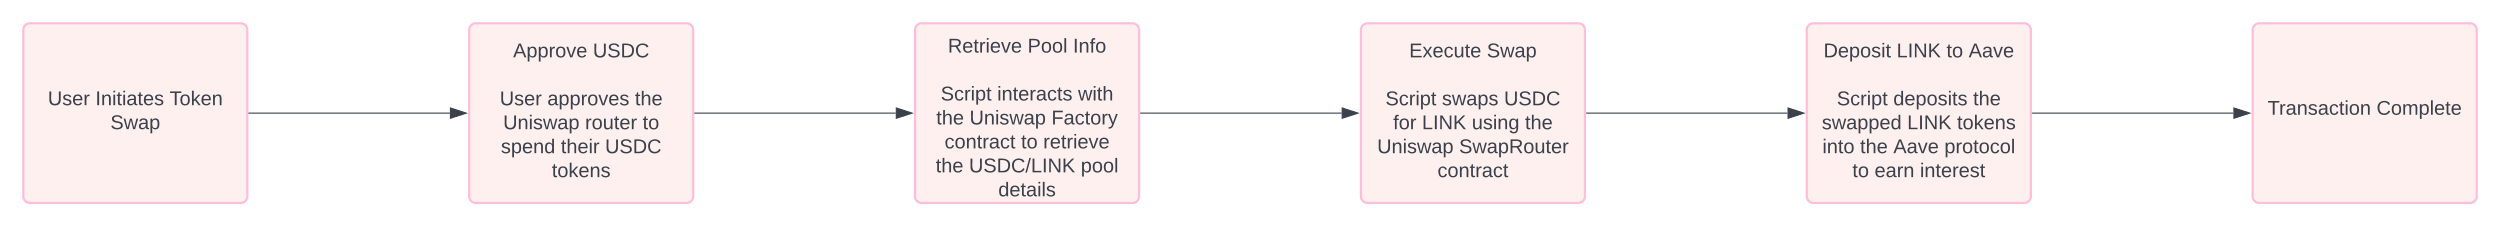 <svg xmlns="http://www.w3.org/2000/svg" xmlns:xlink="http://www.w3.org/1999/xlink" xmlns:lucid="lucid" width="2254" height="204"><g transform="translate(399.569 967.835)" lucid:page-tab-id="0_0"><path d="M-378.57-940.84a6 6 0 0 1 6-6h190a6 6 0 0 1 6 6v150a6 6 0 0 1-6 6h-190a6 6 0 0 1-6-6z" stroke="#febed9" stroke-width="2" fill="#fff0f0"/><use xlink:href="#a" transform="matrix(1,0,0,1,-366.569,-934.835) translate(10.125 61.837)"/><use xlink:href="#b" transform="matrix(1,0,0,1,-366.569,-934.835) translate(53.025 61.837)"/><use xlink:href="#c" transform="matrix(1,0,0,1,-366.569,-934.835) translate(119.925 61.837)"/><use xlink:href="#d" transform="matrix(1,0,0,1,-366.569,-934.835) translate(66.525 83.438)"/><path d="M23.43-940.84a6 6 0 0 1 6-6h190a6 6 0 0 1 6 6v150a6 6 0 0 1-6 6h-190a6 6 0 0 1-6-6z" stroke="#febed9" stroke-width="2" fill="#fff0f0"/><use xlink:href="#e" transform="matrix(1,0,0,1,35.431,-934.835) translate(27.6 18.712)"/><use xlink:href="#f" transform="matrix(1,0,0,1,35.431,-934.835) translate(99.55 18.712)"/><use xlink:href="#g" transform="matrix(1,0,0,1,35.431,-934.835) translate(89 40.312)"/><use xlink:href="#a" transform="matrix(1,0,0,1,35.431,-934.835) translate(15.575 61.913)"/><use xlink:href="#h" transform="matrix(1,0,0,1,35.431,-934.835) translate(58.475 61.913)"/><use xlink:href="#i" transform="matrix(1,0,0,1,35.431,-934.835) translate(137.425 61.913)"/><use xlink:href="#j" transform="matrix(1,0,0,1,35.431,-934.835) translate(18.625 83.513)"/><use xlink:href="#k" transform="matrix(1,0,0,1,35.431,-934.835) translate(92.475 83.513)"/><use xlink:href="#l" transform="matrix(1,0,0,1,35.431,-934.835) translate(144.375 83.513)"/><use xlink:href="#m" transform="matrix(1,0,0,1,35.431,-934.835) translate(16.625 105.113)"/><use xlink:href="#n" transform="matrix(1,0,0,1,35.431,-934.835) translate(70.625 105.113)"/><use xlink:href="#o" transform="matrix(1,0,0,1,35.431,-934.835) translate(110.525 105.113)"/><use xlink:href="#p" transform="matrix(1,0,0,1,35.431,-934.835) translate(62.5 126.713)"/><path d="M425.43-940.84a6 6 0 0 1 6-6h190a6 6 0 0 1 6 6v150a6 6 0 0 1-6 6h-190a6 6 0 0 1-6-6z" stroke="#febed9" stroke-width="2" fill="#fff0f0"/><use xlink:href="#q" transform="matrix(1,0,0,1,437.431,-934.835) translate(17.6 14.4)"/><use xlink:href="#r" transform="matrix(1,0,0,1,437.431,-934.835) translate(89.45 14.4)"/><use xlink:href="#s" transform="matrix(1,0,0,1,437.431,-934.835) translate(130.4 14.4)"/><use xlink:href="#g" transform="matrix(1,0,0,1,437.431,-934.835) translate(89 36)"/><use xlink:href="#t" transform="matrix(1,0,0,1,437.431,-934.835) translate(11.15 57.6)"/><use xlink:href="#u" transform="matrix(1,0,0,1,437.431,-934.835) translate(62.05 57.6)"/><use xlink:href="#v" transform="matrix(1,0,0,1,437.431,-934.835) translate(134.95 57.6)"/><use xlink:href="#w" transform="matrix(1,0,0,1,437.431,-934.835) translate(7.125 79.2)"/><use xlink:href="#j" transform="matrix(1,0,0,1,437.431,-934.835) translate(37.125 79.2)"/><use xlink:href="#x" transform="matrix(1,0,0,1,437.431,-934.835) translate(110.975 79.2)"/><use xlink:href="#y" transform="matrix(1,0,0,1,437.431,-934.835) translate(14.6 100.8)"/><use xlink:href="#z" transform="matrix(1,0,0,1,437.431,-934.835) translate(83.55 100.8)"/><use xlink:href="#A" transform="matrix(1,0,0,1,437.431,-934.835) translate(103.55 100.8)"/><use xlink:href="#w" transform="matrix(1,0,0,1,437.431,-934.835) translate(6.625 122.4)"/><use xlink:href="#B" transform="matrix(1,0,0,1,437.431,-934.835) translate(36.625 122.4)"/><use xlink:href="#C" transform="matrix(1,0,0,1,437.431,-934.835) translate(137.425 122.4)"/><use xlink:href="#D" transform="matrix(1,0,0,1,437.431,-934.835) translate(63.05 144)"/><path d="M827.43-940.84a6 6 0 0 1 6-6h190a6 6 0 0 1 6 6v150a6 6 0 0 1-6 6h-190a6 6 0 0 1-6-6z" stroke="#febed9" stroke-width="2" fill="#fff0f0"/><g><use xlink:href="#E" transform="matrix(1,0,0,1,839.431,-934.835) translate(31.525 18.712)"/><use xlink:href="#F" transform="matrix(1,0,0,1,839.431,-934.835) translate(101.525 18.712)"/><use xlink:href="#g" transform="matrix(1,0,0,1,839.431,-934.835) translate(89 40.312)"/><use xlink:href="#t" transform="matrix(1,0,0,1,839.431,-934.835) translate(10.15 61.913)"/><use xlink:href="#G" transform="matrix(1,0,0,1,839.431,-934.835) translate(61.05 61.913)"/><use xlink:href="#o" transform="matrix(1,0,0,1,839.431,-934.835) translate(117 61.913)"/><use xlink:href="#H" transform="matrix(1,0,0,1,839.431,-934.835) translate(17.075 83.513)"/><use xlink:href="#I" transform="matrix(1,0,0,1,839.431,-934.835) translate(43.025 83.513)"/><use xlink:href="#J" transform="matrix(1,0,0,1,839.431,-934.835) translate(87.975 83.513)"/><use xlink:href="#i" transform="matrix(1,0,0,1,839.431,-934.835) translate(135.925 83.513)"/><use xlink:href="#j" transform="matrix(1,0,0,1,839.431,-934.835) translate(2.65 105.113)"/><use xlink:href="#K" transform="matrix(1,0,0,1,839.431,-934.835) translate(76.5 105.113)"/><use xlink:href="#L" transform="matrix(1,0,0,1,839.431,-934.835) translate(57.025 126.713)"/></g><path d="M1229.43-940.84a6 6 0 0 1 6-6h190a6 6 0 0 1 6 6v150a6 6 0 0 1-6 6h-190a6 6 0 0 1-6-6z" stroke="#febed9" stroke-width="2" fill="#fff0f0"/><g><use xlink:href="#M" transform="matrix(1,0,0,1,1241.431,-934.835) translate(3.075 18.712)"/><use xlink:href="#I" transform="matrix(1,0,0,1,1241.431,-934.835) translate(68.975 18.712)"/><use xlink:href="#z" transform="matrix(1,0,0,1,1241.431,-934.835) translate(113.925 18.712)"/><use xlink:href="#N" transform="matrix(1,0,0,1,1241.431,-934.835) translate(133.925 18.712)"/><use xlink:href="#g" transform="matrix(1,0,0,1,1241.431,-934.835) translate(89 40.312)"/><use xlink:href="#t" transform="matrix(1,0,0,1,1241.431,-934.835) translate(15.075 61.913)"/><use xlink:href="#O" transform="matrix(1,0,0,1,1241.431,-934.835) translate(65.975 61.913)"/><use xlink:href="#i" transform="matrix(1,0,0,1,1241.431,-934.835) translate(137.925 61.913)"/><use xlink:href="#P" transform="matrix(1,0,0,1,1241.431,-934.835) translate(1.55 83.513)"/><use xlink:href="#I" transform="matrix(1,0,0,1,1241.431,-934.835) translate(78.5 83.513)"/><use xlink:href="#Q" transform="matrix(1,0,0,1,1241.431,-934.835) translate(123.45 83.513)"/><use xlink:href="#R" transform="matrix(1,0,0,1,1241.431,-934.835) translate(2.075 105.113)"/><use xlink:href="#w" transform="matrix(1,0,0,1,1241.431,-934.835) translate(36.025 105.113)"/><use xlink:href="#S" transform="matrix(1,0,0,1,1241.431,-934.835) translate(66.025 105.113)"/><use xlink:href="#T" transform="matrix(1,0,0,1,1241.431,-934.835) translate(112.025 105.113)"/><use xlink:href="#z" transform="matrix(1,0,0,1,1241.431,-934.835) translate(29.075 126.713)"/><use xlink:href="#U" transform="matrix(1,0,0,1,1241.431,-934.835) translate(49.075 126.713)"/><use xlink:href="#V" transform="matrix(1,0,0,1,1241.431,-934.835) translate(90.025 126.713)"/></g><path d="M1631.43-940.84a6 6 0 0 1 6-6h190a6 6 0 0 1 6 6v150a6 6 0 0 1-6 6h-190a6 6 0 0 1-6-6z" stroke="#febed9" stroke-width="2" fill="#fff0f0"/><g><use xlink:href="#W" transform="matrix(1,0,0,1,1643.431,-934.835) translate(1.475 70.463)"/><use xlink:href="#X" transform="matrix(1,0,0,1,1643.431,-934.835) translate(99.675 70.463)"/></g><path d="M-175.07-865.84H6.05" stroke="#3a414a" fill="none"/><path d="M-175.06-865.36h-.5v-.95h.5z" stroke="#3a414a" stroke-width=".05" fill="#3a414a"/><path d="M20.8-865.84L6.56-861.2v-9.27z" stroke="#3a414a" fill="#3a414a"/><path d="M226.93-865.84h181.12" stroke="#3a414a" fill="none"/><path d="M226.94-865.36h-.5v-.95h.5z" stroke="#3a414a" stroke-width=".05" fill="#3a414a"/><path d="M422.8-865.84l-14.25 4.64v-9.27z" stroke="#3a414a" fill="#3a414a"/><path d="M628.93-865.84h181.12" stroke="#3a414a" fill="none"/><path d="M628.94-865.36h-.5v-.95h.5z" stroke="#3a414a" stroke-width=".05" fill="#3a414a"/><path d="M824.8-865.84l-14.25 4.64v-9.27z" stroke="#3a414a" fill="#3a414a"/><path d="M1030.93-865.84h181.12" stroke="#3a414a" fill="none"/><path d="M1030.94-865.36h-.5v-.95h.5z" stroke="#3a414a" stroke-width=".05" fill="#3a414a"/><path d="M1226.8-865.84l-14.25 4.64v-9.27z" stroke="#3a414a" fill="#3a414a"/><path d="M1432.93-865.84h181.12" stroke="#3a414a" fill="none"/><path d="M1432.94-865.36h-.5v-.95h.5z" stroke="#3a414a" stroke-width=".05" fill="#3a414a"/><path d="M1628.8-865.84l-14.25 4.64v-9.27z" stroke="#3a414a" fill="#3a414a"/><defs><path fill="#3a414a" d="M232-93c-1 65-40 97-104 97C67 4 28-28 28-90v-158h33c8 89-33 224 67 224 102 0 64-133 71-224h33v155" id="Y"/><path fill="#3a414a" d="M135-143c-3-34-86-38-87 0 15 53 115 12 119 90S17 21 10-45l28-5c4 36 97 45 98 0-10-56-113-15-118-90-4-57 82-63 122-42 12 7 21 19 24 35" id="Z"/><path fill="#3a414a" d="M100-194c63 0 86 42 84 106H49c0 40 14 67 53 68 26 1 43-12 49-29l28 8c-11 28-37 45-77 45C44 4 14-33 15-96c1-61 26-98 85-98zm52 81c6-60-76-77-97-28-3 7-6 17-6 28h103" id="aa"/><path fill="#3a414a" d="M114-163C36-179 61-72 57 0H25l-1-190h30c1 12-1 29 2 39 6-27 23-49 58-41v29" id="ab"/><g id="a"><use transform="matrix(0.05,0,0,0.05,0,0)" xlink:href="#Y"/><use transform="matrix(0.05,0,0,0.05,12.95,0)" xlink:href="#Z"/><use transform="matrix(0.05,0,0,0.05,21.95,0)" xlink:href="#aa"/><use transform="matrix(0.05,0,0,0.05,31.95,0)" xlink:href="#ab"/></g><path fill="#3a414a" d="M33 0v-248h34V0H33" id="ac"/><path fill="#3a414a" d="M117-194c89-4 53 116 60 194h-32v-121c0-31-8-49-39-48C34-167 62-67 57 0H25l-1-190h30c1 10-1 24 2 32 11-22 29-35 61-36" id="ad"/><path fill="#3a414a" d="M24-231v-30h32v30H24zM24 0v-190h32V0H24" id="ae"/><path fill="#3a414a" d="M59-47c-2 24 18 29 38 22v24C64 9 27 4 27-40v-127H5v-23h24l9-43h21v43h35v23H59v120" id="af"/><path fill="#3a414a" d="M141-36C126-15 110 5 73 4 37 3 15-17 15-53c-1-64 63-63 125-63 3-35-9-54-41-54-24 1-41 7-42 31l-33-3c5-37 33-52 76-52 45 0 72 20 72 64v82c-1 20 7 32 28 27v20c-31 9-61-2-59-35zM48-53c0 20 12 33 32 33 41-3 63-29 60-74-43 2-92-5-92 41" id="ag"/><g id="b"><use transform="matrix(0.05,0,0,0.05,0,0)" xlink:href="#ac"/><use transform="matrix(0.05,0,0,0.05,5,0)" xlink:href="#ad"/><use transform="matrix(0.05,0,0,0.05,15,0)" xlink:href="#ae"/><use transform="matrix(0.05,0,0,0.05,18.95,0)" xlink:href="#af"/><use transform="matrix(0.05,0,0,0.05,23.95,0)" xlink:href="#ae"/><use transform="matrix(0.05,0,0,0.05,27.9,0)" xlink:href="#ag"/><use transform="matrix(0.05,0,0,0.05,37.9,0)" xlink:href="#af"/><use transform="matrix(0.05,0,0,0.05,42.9,0)" xlink:href="#aa"/><use transform="matrix(0.05,0,0,0.05,52.9,0)" xlink:href="#Z"/></g><path fill="#3a414a" d="M127-220V0H93v-220H8v-28h204v28h-85" id="ah"/><path fill="#3a414a" d="M100-194c62-1 85 37 85 99 1 63-27 99-86 99S16-35 15-95c0-66 28-99 85-99zM99-20c44 1 53-31 53-75 0-43-8-75-51-75s-53 32-53 75 10 74 51 75" id="ai"/><path fill="#3a414a" d="M143 0L79-87 56-68V0H24v-261h32v163l83-92h37l-77 82L181 0h-38" id="aj"/><g id="c"><use transform="matrix(0.05,0,0,0.05,0,0)" xlink:href="#ah"/><use transform="matrix(0.05,0,0,0.05,8.95,0)" xlink:href="#ai"/><use transform="matrix(0.05,0,0,0.05,18.95,0)" xlink:href="#aj"/><use transform="matrix(0.05,0,0,0.05,27.95,0)" xlink:href="#aa"/><use transform="matrix(0.05,0,0,0.05,37.95,0)" xlink:href="#ad"/></g><path fill="#3a414a" d="M185-189c-5-48-123-54-124 2 14 75 158 14 163 119 3 78-121 87-175 55-17-10-28-26-33-46l33-7c5 56 141 63 141-1 0-78-155-14-162-118-5-82 145-84 179-34 5 7 8 16 11 25" id="ak"/><path fill="#3a414a" d="M206 0h-36l-40-164L89 0H53L-1-190h32L70-26l43-164h34l41 164 42-164h31" id="al"/><path fill="#3a414a" d="M115-194c55 1 70 41 70 98S169 2 115 4C84 4 66-9 55-30l1 105H24l-1-265h31l2 30c10-21 28-34 59-34zm-8 174c40 0 45-34 45-75s-6-73-45-74c-42 0-51 32-51 76 0 43 10 73 51 73" id="am"/><g id="d"><use transform="matrix(0.05,0,0,0.05,0,0)" xlink:href="#ak"/><use transform="matrix(0.05,0,0,0.05,12,0)" xlink:href="#al"/><use transform="matrix(0.05,0,0,0.05,24.95,0)" xlink:href="#ag"/><use transform="matrix(0.05,0,0,0.05,34.95,0)" xlink:href="#am"/></g><path fill="#3a414a" d="M205 0l-28-72H64L36 0H1l101-248h38L239 0h-34zm-38-99l-47-123c-12 45-31 82-46 123h93" id="an"/><path fill="#3a414a" d="M108 0H70L1-190h34L89-25l56-165h34" id="ao"/><g id="e"><use transform="matrix(0.05,0,0,0.05,0,0)" xlink:href="#an"/><use transform="matrix(0.05,0,0,0.05,12,0)" xlink:href="#am"/><use transform="matrix(0.05,0,0,0.05,22,0)" xlink:href="#am"/><use transform="matrix(0.05,0,0,0.05,32,0)" xlink:href="#ab"/><use transform="matrix(0.05,0,0,0.05,37.95,0)" xlink:href="#ai"/><use transform="matrix(0.05,0,0,0.05,47.95,0)" xlink:href="#ao"/><use transform="matrix(0.05,0,0,0.05,56.95,0)" xlink:href="#aa"/></g><path fill="#3a414a" d="M30-248c118-7 216 8 213 122C240-48 200 0 122 0H30v-248zM63-27c89 8 146-16 146-99s-60-101-146-95v194" id="ap"/><path fill="#3a414a" d="M212-179c-10-28-35-45-73-45-59 0-87 40-87 99 0 60 29 101 89 101 43 0 62-24 78-52l27 14C228-24 195 4 139 4 59 4 22-46 18-125c-6-104 99-153 187-111 19 9 31 26 39 46" id="aq"/><g id="f"><use transform="matrix(0.05,0,0,0.05,0,0)" xlink:href="#Y"/><use transform="matrix(0.05,0,0,0.05,12.95,0)" xlink:href="#ak"/><use transform="matrix(0.05,0,0,0.05,24.95,0)" xlink:href="#ap"/><use transform="matrix(0.05,0,0,0.05,37.9,0)" xlink:href="#aq"/></g><g id="h"><use transform="matrix(0.05,0,0,0.05,0,0)" xlink:href="#ag"/><use transform="matrix(0.05,0,0,0.05,10,0)" xlink:href="#am"/><use transform="matrix(0.05,0,0,0.05,20,0)" xlink:href="#am"/><use transform="matrix(0.05,0,0,0.05,30,0)" xlink:href="#ab"/><use transform="matrix(0.05,0,0,0.05,35.95,0)" xlink:href="#ai"/><use transform="matrix(0.05,0,0,0.05,45.95,0)" xlink:href="#ao"/><use transform="matrix(0.05,0,0,0.05,54.95,0)" xlink:href="#aa"/><use transform="matrix(0.05,0,0,0.05,64.95,0)" xlink:href="#Z"/></g><path fill="#3a414a" d="M106-169C34-169 62-67 57 0H25v-261h32l-1 103c12-21 28-36 61-36 89 0 53 116 60 194h-32v-121c2-32-8-49-39-48" id="ar"/><g id="i"><use transform="matrix(0.05,0,0,0.05,0,0)" xlink:href="#af"/><use transform="matrix(0.05,0,0,0.05,5,0)" xlink:href="#ar"/><use transform="matrix(0.05,0,0,0.05,15,0)" xlink:href="#aa"/></g><g id="j"><use transform="matrix(0.05,0,0,0.05,0,0)" xlink:href="#Y"/><use transform="matrix(0.05,0,0,0.05,12.95,0)" xlink:href="#ad"/><use transform="matrix(0.05,0,0,0.05,22.95,0)" xlink:href="#ae"/><use transform="matrix(0.05,0,0,0.05,26.9,0)" xlink:href="#Z"/><use transform="matrix(0.05,0,0,0.05,35.9,0)" xlink:href="#al"/><use transform="matrix(0.05,0,0,0.05,48.85,0)" xlink:href="#ag"/><use transform="matrix(0.05,0,0,0.05,58.85,0)" xlink:href="#am"/></g><path fill="#3a414a" d="M84 4C-5 8 30-112 23-190h32v120c0 31 7 50 39 49 72-2 45-101 50-169h31l1 190h-30c-1-10 1-25-2-33-11 22-28 36-60 37" id="as"/><g id="k"><use transform="matrix(0.05,0,0,0.05,0,0)" xlink:href="#ab"/><use transform="matrix(0.05,0,0,0.05,5.95,0)" xlink:href="#ai"/><use transform="matrix(0.05,0,0,0.05,15.95,0)" xlink:href="#as"/><use transform="matrix(0.05,0,0,0.05,25.95,0)" xlink:href="#af"/><use transform="matrix(0.05,0,0,0.05,30.95,0)" xlink:href="#aa"/><use transform="matrix(0.05,0,0,0.05,40.95,0)" xlink:href="#ab"/></g><g id="l"><use transform="matrix(0.05,0,0,0.05,0,0)" xlink:href="#af"/><use transform="matrix(0.05,0,0,0.05,5,0)" xlink:href="#ai"/></g><path fill="#3a414a" d="M85-194c31 0 48 13 60 33l-1-100h32l1 261h-30c-2-10 0-23-3-31C134-8 116 4 85 4 32 4 16-35 15-94c0-66 23-100 70-100zm9 24c-40 0-46 34-46 75 0 40 6 74 45 74 42 0 51-32 51-76 0-42-9-74-50-73" id="at"/><g id="m"><use transform="matrix(0.05,0,0,0.05,0,0)" xlink:href="#Z"/><use transform="matrix(0.05,0,0,0.05,9,0)" xlink:href="#am"/><use transform="matrix(0.05,0,0,0.05,19,0)" xlink:href="#aa"/><use transform="matrix(0.05,0,0,0.05,29,0)" xlink:href="#ad"/><use transform="matrix(0.05,0,0,0.05,39,0)" xlink:href="#at"/></g><g id="n"><use transform="matrix(0.05,0,0,0.05,0,0)" xlink:href="#af"/><use transform="matrix(0.05,0,0,0.05,5,0)" xlink:href="#ar"/><use transform="matrix(0.05,0,0,0.05,15,0)" xlink:href="#aa"/><use transform="matrix(0.05,0,0,0.05,25,0)" xlink:href="#ae"/><use transform="matrix(0.05,0,0,0.05,28.95,0)" xlink:href="#ab"/></g><g id="o"><use transform="matrix(0.05,0,0,0.05,0,0)" xlink:href="#Y"/><use transform="matrix(0.05,0,0,0.05,12.95,0)" xlink:href="#ak"/><use transform="matrix(0.05,0,0,0.05,24.95,0)" xlink:href="#ap"/><use transform="matrix(0.05,0,0,0.05,37.9,0)" xlink:href="#aq"/></g><g id="p"><use transform="matrix(0.05,0,0,0.05,0,0)" xlink:href="#af"/><use transform="matrix(0.05,0,0,0.05,5,0)" xlink:href="#ai"/><use transform="matrix(0.05,0,0,0.05,15,0)" xlink:href="#aj"/><use transform="matrix(0.05,0,0,0.05,24,0)" xlink:href="#aa"/><use transform="matrix(0.05,0,0,0.05,34,0)" xlink:href="#ad"/><use transform="matrix(0.05,0,0,0.05,44,0)" xlink:href="#Z"/></g><path fill="#3a414a" d="M233-177c-1 41-23 64-60 70L243 0h-38l-65-103H63V0H30v-248c88 3 205-21 203 71zM63-129c60-2 137 13 137-47 0-61-80-42-137-45v92" id="au"/><g id="q"><use transform="matrix(0.05,0,0,0.05,0,0)" xlink:href="#au"/><use transform="matrix(0.05,0,0,0.05,12.95,0)" xlink:href="#aa"/><use transform="matrix(0.05,0,0,0.05,22.95,0)" xlink:href="#af"/><use transform="matrix(0.05,0,0,0.05,27.95,0)" xlink:href="#ab"/><use transform="matrix(0.05,0,0,0.05,33.9,0)" xlink:href="#ae"/><use transform="matrix(0.05,0,0,0.05,37.85,0)" xlink:href="#aa"/><use transform="matrix(0.05,0,0,0.05,47.85,0)" xlink:href="#ao"/><use transform="matrix(0.05,0,0,0.05,56.85,0)" xlink:href="#aa"/></g><path fill="#3a414a" d="M30-248c87 1 191-15 191 75 0 78-77 80-158 76V0H30v-248zm33 125c57 0 124 11 124-50 0-59-68-47-124-48v98" id="av"/><path fill="#3a414a" d="M24 0v-261h32V0H24" id="aw"/><g id="r"><use transform="matrix(0.05,0,0,0.05,0,0)" xlink:href="#av"/><use transform="matrix(0.05,0,0,0.05,12,0)" xlink:href="#ai"/><use transform="matrix(0.05,0,0,0.05,22,0)" xlink:href="#ai"/><use transform="matrix(0.05,0,0,0.05,32,0)" xlink:href="#aw"/></g><path fill="#3a414a" d="M101-234c-31-9-42 10-38 44h38v23H63V0H32v-167H5v-23h27c-7-52 17-82 69-68v24" id="ax"/><g id="s"><use transform="matrix(0.05,0,0,0.05,0,0)" xlink:href="#ac"/><use transform="matrix(0.05,0,0,0.05,5,0)" xlink:href="#ad"/><use transform="matrix(0.05,0,0,0.05,15,0)" xlink:href="#ax"/><use transform="matrix(0.05,0,0,0.05,20,0)" xlink:href="#ai"/></g><path fill="#3a414a" d="M96-169c-40 0-48 33-48 73s9 75 48 75c24 0 41-14 43-38l32 2c-6 37-31 61-74 61-59 0-76-41-82-99-10-93 101-131 147-64 4 7 5 14 7 22l-32 3c-4-21-16-35-41-35" id="ay"/><g id="t"><use transform="matrix(0.05,0,0,0.05,0,0)" xlink:href="#ak"/><use transform="matrix(0.05,0,0,0.05,12,0)" xlink:href="#ay"/><use transform="matrix(0.05,0,0,0.05,21,0)" xlink:href="#ab"/><use transform="matrix(0.05,0,0,0.05,26.95,0)" xlink:href="#ae"/><use transform="matrix(0.05,0,0,0.05,30.9,0)" xlink:href="#am"/><use transform="matrix(0.05,0,0,0.05,40.9,0)" xlink:href="#af"/></g><g id="u"><use transform="matrix(0.05,0,0,0.05,0,0)" xlink:href="#ae"/><use transform="matrix(0.05,0,0,0.05,3.95,0)" xlink:href="#ad"/><use transform="matrix(0.05,0,0,0.05,13.95,0)" xlink:href="#af"/><use transform="matrix(0.05,0,0,0.05,18.95,0)" xlink:href="#aa"/><use transform="matrix(0.05,0,0,0.05,28.95,0)" xlink:href="#ab"/><use transform="matrix(0.05,0,0,0.05,34.9,0)" xlink:href="#ag"/><use transform="matrix(0.05,0,0,0.05,44.9,0)" xlink:href="#ay"/><use transform="matrix(0.05,0,0,0.05,53.9,0)" xlink:href="#af"/><use transform="matrix(0.05,0,0,0.05,58.9,0)" xlink:href="#Z"/></g><g id="v"><use transform="matrix(0.05,0,0,0.05,0,0)" xlink:href="#al"/><use transform="matrix(0.05,0,0,0.05,12.95,0)" xlink:href="#ae"/><use transform="matrix(0.05,0,0,0.05,16.9,0)" xlink:href="#af"/><use transform="matrix(0.05,0,0,0.05,21.9,0)" xlink:href="#ar"/></g><g id="w"><use transform="matrix(0.05,0,0,0.05,0,0)" xlink:href="#af"/><use transform="matrix(0.05,0,0,0.05,5,0)" xlink:href="#ar"/><use transform="matrix(0.05,0,0,0.05,15,0)" xlink:href="#aa"/></g><path fill="#3a414a" d="M63-220v92h138v28H63V0H30v-248h175v28H63" id="az"/><path fill="#3a414a" d="M179-190L93 31C79 59 56 82 12 73V49c39 6 53-20 64-50L1-190h34L92-34l54-156h33" id="aA"/><g id="x"><use transform="matrix(0.05,0,0,0.05,0,0)" xlink:href="#az"/><use transform="matrix(0.05,0,0,0.05,10.95,0)" xlink:href="#ag"/><use transform="matrix(0.05,0,0,0.05,20.95,0)" xlink:href="#ay"/><use transform="matrix(0.05,0,0,0.05,29.95,0)" xlink:href="#af"/><use transform="matrix(0.05,0,0,0.05,34.95,0)" xlink:href="#ai"/><use transform="matrix(0.05,0,0,0.05,44.95,0)" xlink:href="#ab"/><use transform="matrix(0.05,0,0,0.05,50.9,0)" xlink:href="#aA"/></g><g id="y"><use transform="matrix(0.05,0,0,0.05,0,0)" xlink:href="#ay"/><use transform="matrix(0.05,0,0,0.05,9,0)" xlink:href="#ai"/><use transform="matrix(0.05,0,0,0.05,19,0)" xlink:href="#ad"/><use transform="matrix(0.05,0,0,0.05,29,0)" xlink:href="#af"/><use transform="matrix(0.05,0,0,0.05,34,0)" xlink:href="#ab"/><use transform="matrix(0.05,0,0,0.05,39.95,0)" xlink:href="#ag"/><use transform="matrix(0.05,0,0,0.05,49.95,0)" xlink:href="#ay"/><use transform="matrix(0.05,0,0,0.05,58.95,0)" xlink:href="#af"/></g><g id="z"><use transform="matrix(0.05,0,0,0.05,0,0)" xlink:href="#af"/><use transform="matrix(0.05,0,0,0.05,5,0)" xlink:href="#ai"/></g><g id="A"><use transform="matrix(0.05,0,0,0.05,0,0)" xlink:href="#ab"/><use transform="matrix(0.05,0,0,0.05,5.95,0)" xlink:href="#aa"/><use transform="matrix(0.05,0,0,0.05,15.95,0)" xlink:href="#af"/><use transform="matrix(0.05,0,0,0.05,20.95,0)" xlink:href="#ab"/><use transform="matrix(0.05,0,0,0.05,26.9,0)" xlink:href="#ae"/><use transform="matrix(0.05,0,0,0.05,30.85,0)" xlink:href="#aa"/><use transform="matrix(0.05,0,0,0.05,40.85,0)" xlink:href="#ao"/><use transform="matrix(0.05,0,0,0.05,49.85,0)" xlink:href="#aa"/></g><path fill="#3a414a" d="M0 4l72-265h28L28 4H0" id="aB"/><path fill="#3a414a" d="M30 0v-248h33v221h125V0H30" id="aC"/><path fill="#3a414a" d="M190 0L58-211 59 0H30v-248h39L202-35l-2-213h31V0h-41" id="aD"/><path fill="#3a414a" d="M194 0L95-120 63-95V0H30v-248h33v124l119-124h40L117-140 236 0h-42" id="aE"/><g id="B"><use transform="matrix(0.05,0,0,0.05,0,0)" xlink:href="#Y"/><use transform="matrix(0.05,0,0,0.05,12.95,0)" xlink:href="#ak"/><use transform="matrix(0.05,0,0,0.05,24.95,0)" xlink:href="#ap"/><use transform="matrix(0.05,0,0,0.05,37.9,0)" xlink:href="#aq"/><use transform="matrix(0.05,0,0,0.05,50.85,0)" xlink:href="#aB"/><use transform="matrix(0.05,0,0,0.05,55.85,0)" xlink:href="#aC"/><use transform="matrix(0.05,0,0,0.05,65.85,0)" xlink:href="#ac"/><use transform="matrix(0.05,0,0,0.05,70.85,0)" xlink:href="#aD"/><use transform="matrix(0.05,0,0,0.05,83.8,0)" xlink:href="#aE"/></g><g id="C"><use transform="matrix(0.05,0,0,0.05,0,0)" xlink:href="#am"/><use transform="matrix(0.05,0,0,0.05,10,0)" xlink:href="#ai"/><use transform="matrix(0.05,0,0,0.05,20,0)" xlink:href="#ai"/><use transform="matrix(0.05,0,0,0.05,30,0)" xlink:href="#aw"/></g><g id="D"><use transform="matrix(0.05,0,0,0.05,0,0)" xlink:href="#at"/><use transform="matrix(0.05,0,0,0.05,10,0)" xlink:href="#aa"/><use transform="matrix(0.05,0,0,0.05,20,0)" xlink:href="#af"/><use transform="matrix(0.05,0,0,0.05,25,0)" xlink:href="#ag"/><use transform="matrix(0.05,0,0,0.05,35,0)" xlink:href="#ae"/><use transform="matrix(0.05,0,0,0.05,38.95,0)" xlink:href="#aw"/><use transform="matrix(0.05,0,0,0.05,42.9,0)" xlink:href="#Z"/></g><path fill="#3a414a" d="M30 0v-248h187v28H63v79h144v27H63v87h162V0H30" id="aF"/><path fill="#3a414a" d="M141 0L90-78 38 0H4l68-98-65-92h35l48 74 47-74h35l-64 92 68 98h-35" id="aG"/><g id="E"><use transform="matrix(0.05,0,0,0.05,0,0)" xlink:href="#aF"/><use transform="matrix(0.05,0,0,0.05,12,0)" xlink:href="#aG"/><use transform="matrix(0.05,0,0,0.05,21,0)" xlink:href="#aa"/><use transform="matrix(0.05,0,0,0.05,31,0)" xlink:href="#ay"/><use transform="matrix(0.05,0,0,0.05,40,0)" xlink:href="#as"/><use transform="matrix(0.05,0,0,0.05,50,0)" xlink:href="#af"/><use transform="matrix(0.05,0,0,0.05,55,0)" xlink:href="#aa"/></g><g id="F"><use transform="matrix(0.05,0,0,0.05,0,0)" xlink:href="#ak"/><use transform="matrix(0.05,0,0,0.05,12,0)" xlink:href="#al"/><use transform="matrix(0.05,0,0,0.05,24.95,0)" xlink:href="#ag"/><use transform="matrix(0.05,0,0,0.05,34.95,0)" xlink:href="#am"/></g><g id="G"><use transform="matrix(0.05,0,0,0.05,0,0)" xlink:href="#Z"/><use transform="matrix(0.05,0,0,0.05,9,0)" xlink:href="#al"/><use transform="matrix(0.05,0,0,0.05,21.95,0)" xlink:href="#ag"/><use transform="matrix(0.05,0,0,0.05,31.95,0)" xlink:href="#am"/><use transform="matrix(0.05,0,0,0.05,41.95,0)" xlink:href="#Z"/></g><g id="H"><use transform="matrix(0.05,0,0,0.05,0,0)" xlink:href="#ax"/><use transform="matrix(0.05,0,0,0.05,5,0)" xlink:href="#ai"/><use transform="matrix(0.05,0,0,0.05,15,0)" xlink:href="#ab"/></g><g id="I"><use transform="matrix(0.05,0,0,0.05,0,0)" xlink:href="#aC"/><use transform="matrix(0.05,0,0,0.05,10,0)" xlink:href="#ac"/><use transform="matrix(0.05,0,0,0.05,15,0)" xlink:href="#aD"/><use transform="matrix(0.05,0,0,0.05,27.95,0)" xlink:href="#aE"/></g><path fill="#3a414a" d="M177-190C167-65 218 103 67 71c-23-6-38-20-44-43l32-5c15 47 100 32 89-28v-30C133-14 115 1 83 1 29 1 15-40 15-95c0-56 16-97 71-98 29-1 48 16 59 35 1-10 0-23 2-32h30zM94-22c36 0 50-32 50-73 0-42-14-75-50-75-39 0-46 34-46 75s6 73 46 73" id="aH"/><g id="J"><use transform="matrix(0.05,0,0,0.05,0,0)" xlink:href="#as"/><use transform="matrix(0.05,0,0,0.05,10,0)" xlink:href="#Z"/><use transform="matrix(0.05,0,0,0.05,19,0)" xlink:href="#ae"/><use transform="matrix(0.05,0,0,0.05,22.95,0)" xlink:href="#ad"/><use transform="matrix(0.05,0,0,0.05,32.95,0)" xlink:href="#aH"/></g><g id="K"><use transform="matrix(0.05,0,0,0.05,0,0)" xlink:href="#ak"/><use transform="matrix(0.05,0,0,0.05,12,0)" xlink:href="#al"/><use transform="matrix(0.05,0,0,0.05,24.95,0)" xlink:href="#ag"/><use transform="matrix(0.05,0,0,0.05,34.95,0)" xlink:href="#am"/><use transform="matrix(0.05,0,0,0.05,44.95,0)" xlink:href="#au"/><use transform="matrix(0.05,0,0,0.05,57.9,0)" xlink:href="#ai"/><use transform="matrix(0.05,0,0,0.05,67.9,0)" xlink:href="#as"/><use transform="matrix(0.05,0,0,0.05,77.9,0)" xlink:href="#af"/><use transform="matrix(0.05,0,0,0.05,82.9,0)" xlink:href="#aa"/><use transform="matrix(0.05,0,0,0.05,92.9,0)" xlink:href="#ab"/></g><g id="L"><use transform="matrix(0.05,0,0,0.05,0,0)" xlink:href="#ay"/><use transform="matrix(0.05,0,0,0.05,9,0)" xlink:href="#ai"/><use transform="matrix(0.05,0,0,0.05,19,0)" xlink:href="#ad"/><use transform="matrix(0.05,0,0,0.05,29,0)" xlink:href="#af"/><use transform="matrix(0.05,0,0,0.05,34,0)" xlink:href="#ab"/><use transform="matrix(0.05,0,0,0.05,39.95,0)" xlink:href="#ag"/><use transform="matrix(0.05,0,0,0.05,49.95,0)" xlink:href="#ay"/><use transform="matrix(0.05,0,0,0.05,58.95,0)" xlink:href="#af"/></g><g id="M"><use transform="matrix(0.05,0,0,0.05,0,0)" xlink:href="#ap"/><use transform="matrix(0.05,0,0,0.05,12.95,0)" xlink:href="#aa"/><use transform="matrix(0.05,0,0,0.05,22.95,0)" xlink:href="#am"/><use transform="matrix(0.05,0,0,0.05,32.95,0)" xlink:href="#ai"/><use transform="matrix(0.05,0,0,0.05,42.95,0)" xlink:href="#Z"/><use transform="matrix(0.05,0,0,0.05,51.95,0)" xlink:href="#ae"/><use transform="matrix(0.05,0,0,0.05,55.9,0)" xlink:href="#af"/></g><g id="N"><use transform="matrix(0.05,0,0,0.05,0,0)" xlink:href="#an"/><use transform="matrix(0.05,0,0,0.05,12,0)" xlink:href="#ag"/><use transform="matrix(0.05,0,0,0.05,22,0)" xlink:href="#ao"/><use transform="matrix(0.05,0,0,0.05,31,0)" xlink:href="#aa"/></g><g id="O"><use transform="matrix(0.05,0,0,0.05,0,0)" xlink:href="#at"/><use transform="matrix(0.05,0,0,0.05,10,0)" xlink:href="#aa"/><use transform="matrix(0.05,0,0,0.05,20,0)" xlink:href="#am"/><use transform="matrix(0.05,0,0,0.05,30,0)" xlink:href="#ai"/><use transform="matrix(0.05,0,0,0.05,40,0)" xlink:href="#Z"/><use transform="matrix(0.05,0,0,0.05,49,0)" xlink:href="#ae"/><use transform="matrix(0.05,0,0,0.05,52.95,0)" xlink:href="#af"/><use transform="matrix(0.05,0,0,0.05,57.95,0)" xlink:href="#Z"/></g><g id="P"><use transform="matrix(0.05,0,0,0.05,0,0)" xlink:href="#Z"/><use transform="matrix(0.05,0,0,0.05,9,0)" xlink:href="#al"/><use transform="matrix(0.05,0,0,0.05,21.95,0)" xlink:href="#ag"/><use transform="matrix(0.05,0,0,0.05,31.95,0)" xlink:href="#am"/><use transform="matrix(0.05,0,0,0.05,41.95,0)" xlink:href="#am"/><use transform="matrix(0.05,0,0,0.05,51.95,0)" xlink:href="#aa"/><use transform="matrix(0.05,0,0,0.05,61.95,0)" xlink:href="#at"/></g><g id="Q"><use transform="matrix(0.05,0,0,0.05,0,0)" xlink:href="#af"/><use transform="matrix(0.05,0,0,0.05,5,0)" xlink:href="#ai"/><use transform="matrix(0.05,0,0,0.05,15,0)" xlink:href="#aj"/><use transform="matrix(0.05,0,0,0.05,24,0)" xlink:href="#aa"/><use transform="matrix(0.05,0,0,0.05,34,0)" xlink:href="#ad"/><use transform="matrix(0.05,0,0,0.05,44,0)" xlink:href="#Z"/></g><g id="R"><use transform="matrix(0.05,0,0,0.05,0,0)" xlink:href="#ae"/><use transform="matrix(0.05,0,0,0.05,3.95,0)" xlink:href="#ad"/><use transform="matrix(0.05,0,0,0.05,13.95,0)" xlink:href="#af"/><use transform="matrix(0.05,0,0,0.05,18.95,0)" xlink:href="#ai"/></g><g id="S"><use transform="matrix(0.05,0,0,0.05,0,0)" xlink:href="#an"/><use transform="matrix(0.05,0,0,0.05,12,0)" xlink:href="#ag"/><use transform="matrix(0.05,0,0,0.05,22,0)" xlink:href="#ao"/><use transform="matrix(0.05,0,0,0.05,31,0)" xlink:href="#aa"/></g><g id="T"><use transform="matrix(0.05,0,0,0.05,0,0)" xlink:href="#am"/><use transform="matrix(0.05,0,0,0.05,10,0)" xlink:href="#ab"/><use transform="matrix(0.05,0,0,0.05,15.95,0)" xlink:href="#ai"/><use transform="matrix(0.05,0,0,0.05,25.95,0)" xlink:href="#af"/><use transform="matrix(0.05,0,0,0.05,30.95,0)" xlink:href="#ai"/><use transform="matrix(0.05,0,0,0.05,40.95,0)" xlink:href="#ay"/><use transform="matrix(0.05,0,0,0.05,49.95,0)" xlink:href="#ai"/><use transform="matrix(0.05,0,0,0.05,59.95,0)" xlink:href="#aw"/></g><g id="U"><use transform="matrix(0.05,0,0,0.05,0,0)" xlink:href="#aa"/><use transform="matrix(0.05,0,0,0.05,10,0)" xlink:href="#ag"/><use transform="matrix(0.05,0,0,0.05,20,0)" xlink:href="#ab"/><use transform="matrix(0.05,0,0,0.05,25.95,0)" xlink:href="#ad"/></g><g id="V"><use transform="matrix(0.05,0,0,0.05,0,0)" xlink:href="#ae"/><use transform="matrix(0.05,0,0,0.05,3.95,0)" xlink:href="#ad"/><use transform="matrix(0.05,0,0,0.05,13.95,0)" xlink:href="#af"/><use transform="matrix(0.05,0,0,0.05,18.95,0)" xlink:href="#aa"/><use transform="matrix(0.05,0,0,0.05,28.95,0)" xlink:href="#ab"/><use transform="matrix(0.05,0,0,0.05,34.9,0)" xlink:href="#aa"/><use transform="matrix(0.05,0,0,0.05,44.9,0)" xlink:href="#Z"/><use transform="matrix(0.05,0,0,0.05,53.9,0)" xlink:href="#af"/></g><g id="W"><use transform="matrix(0.05,0,0,0.05,0,0)" xlink:href="#ah"/><use transform="matrix(0.05,0,0,0.05,10.3,0)" xlink:href="#ab"/><use transform="matrix(0.05,0,0,0.05,16.25,0)" xlink:href="#ag"/><use transform="matrix(0.05,0,0,0.05,26.25,0)" xlink:href="#ad"/><use transform="matrix(0.05,0,0,0.05,36.25,0)" xlink:href="#Z"/><use transform="matrix(0.05,0,0,0.05,45.25,0)" xlink:href="#ag"/><use transform="matrix(0.05,0,0,0.05,55.25,0)" xlink:href="#ay"/><use transform="matrix(0.05,0,0,0.05,64.25,0)" xlink:href="#af"/><use transform="matrix(0.05,0,0,0.05,69.25,0)" xlink:href="#ae"/><use transform="matrix(0.05,0,0,0.05,73.2,0)" xlink:href="#ai"/><use transform="matrix(0.05,0,0,0.05,83.2,0)" xlink:href="#ad"/></g><path fill="#3a414a" d="M210-169c-67 3-38 105-44 169h-31v-121c0-29-5-50-35-48C34-165 62-65 56 0H25l-1-190h30c1 10-1 24 2 32 10-44 99-50 107 0 11-21 27-35 58-36 85-2 47 119 55 194h-31v-121c0-29-5-49-35-48" id="aI"/><g id="X"><use transform="matrix(0.05,0,0,0.05,0,0)" xlink:href="#aq"/><use transform="matrix(0.05,0,0,0.05,12.95,0)" xlink:href="#ai"/><use transform="matrix(0.05,0,0,0.05,22.95,0)" xlink:href="#aI"/><use transform="matrix(0.05,0,0,0.05,37.9,0)" xlink:href="#am"/><use transform="matrix(0.05,0,0,0.05,47.9,0)" xlink:href="#aw"/><use transform="matrix(0.05,0,0,0.05,51.85,0)" xlink:href="#aa"/><use transform="matrix(0.05,0,0,0.05,61.85,0)" xlink:href="#af"/><use transform="matrix(0.05,0,0,0.05,66.85,0)" xlink:href="#aa"/></g></defs></g></svg>